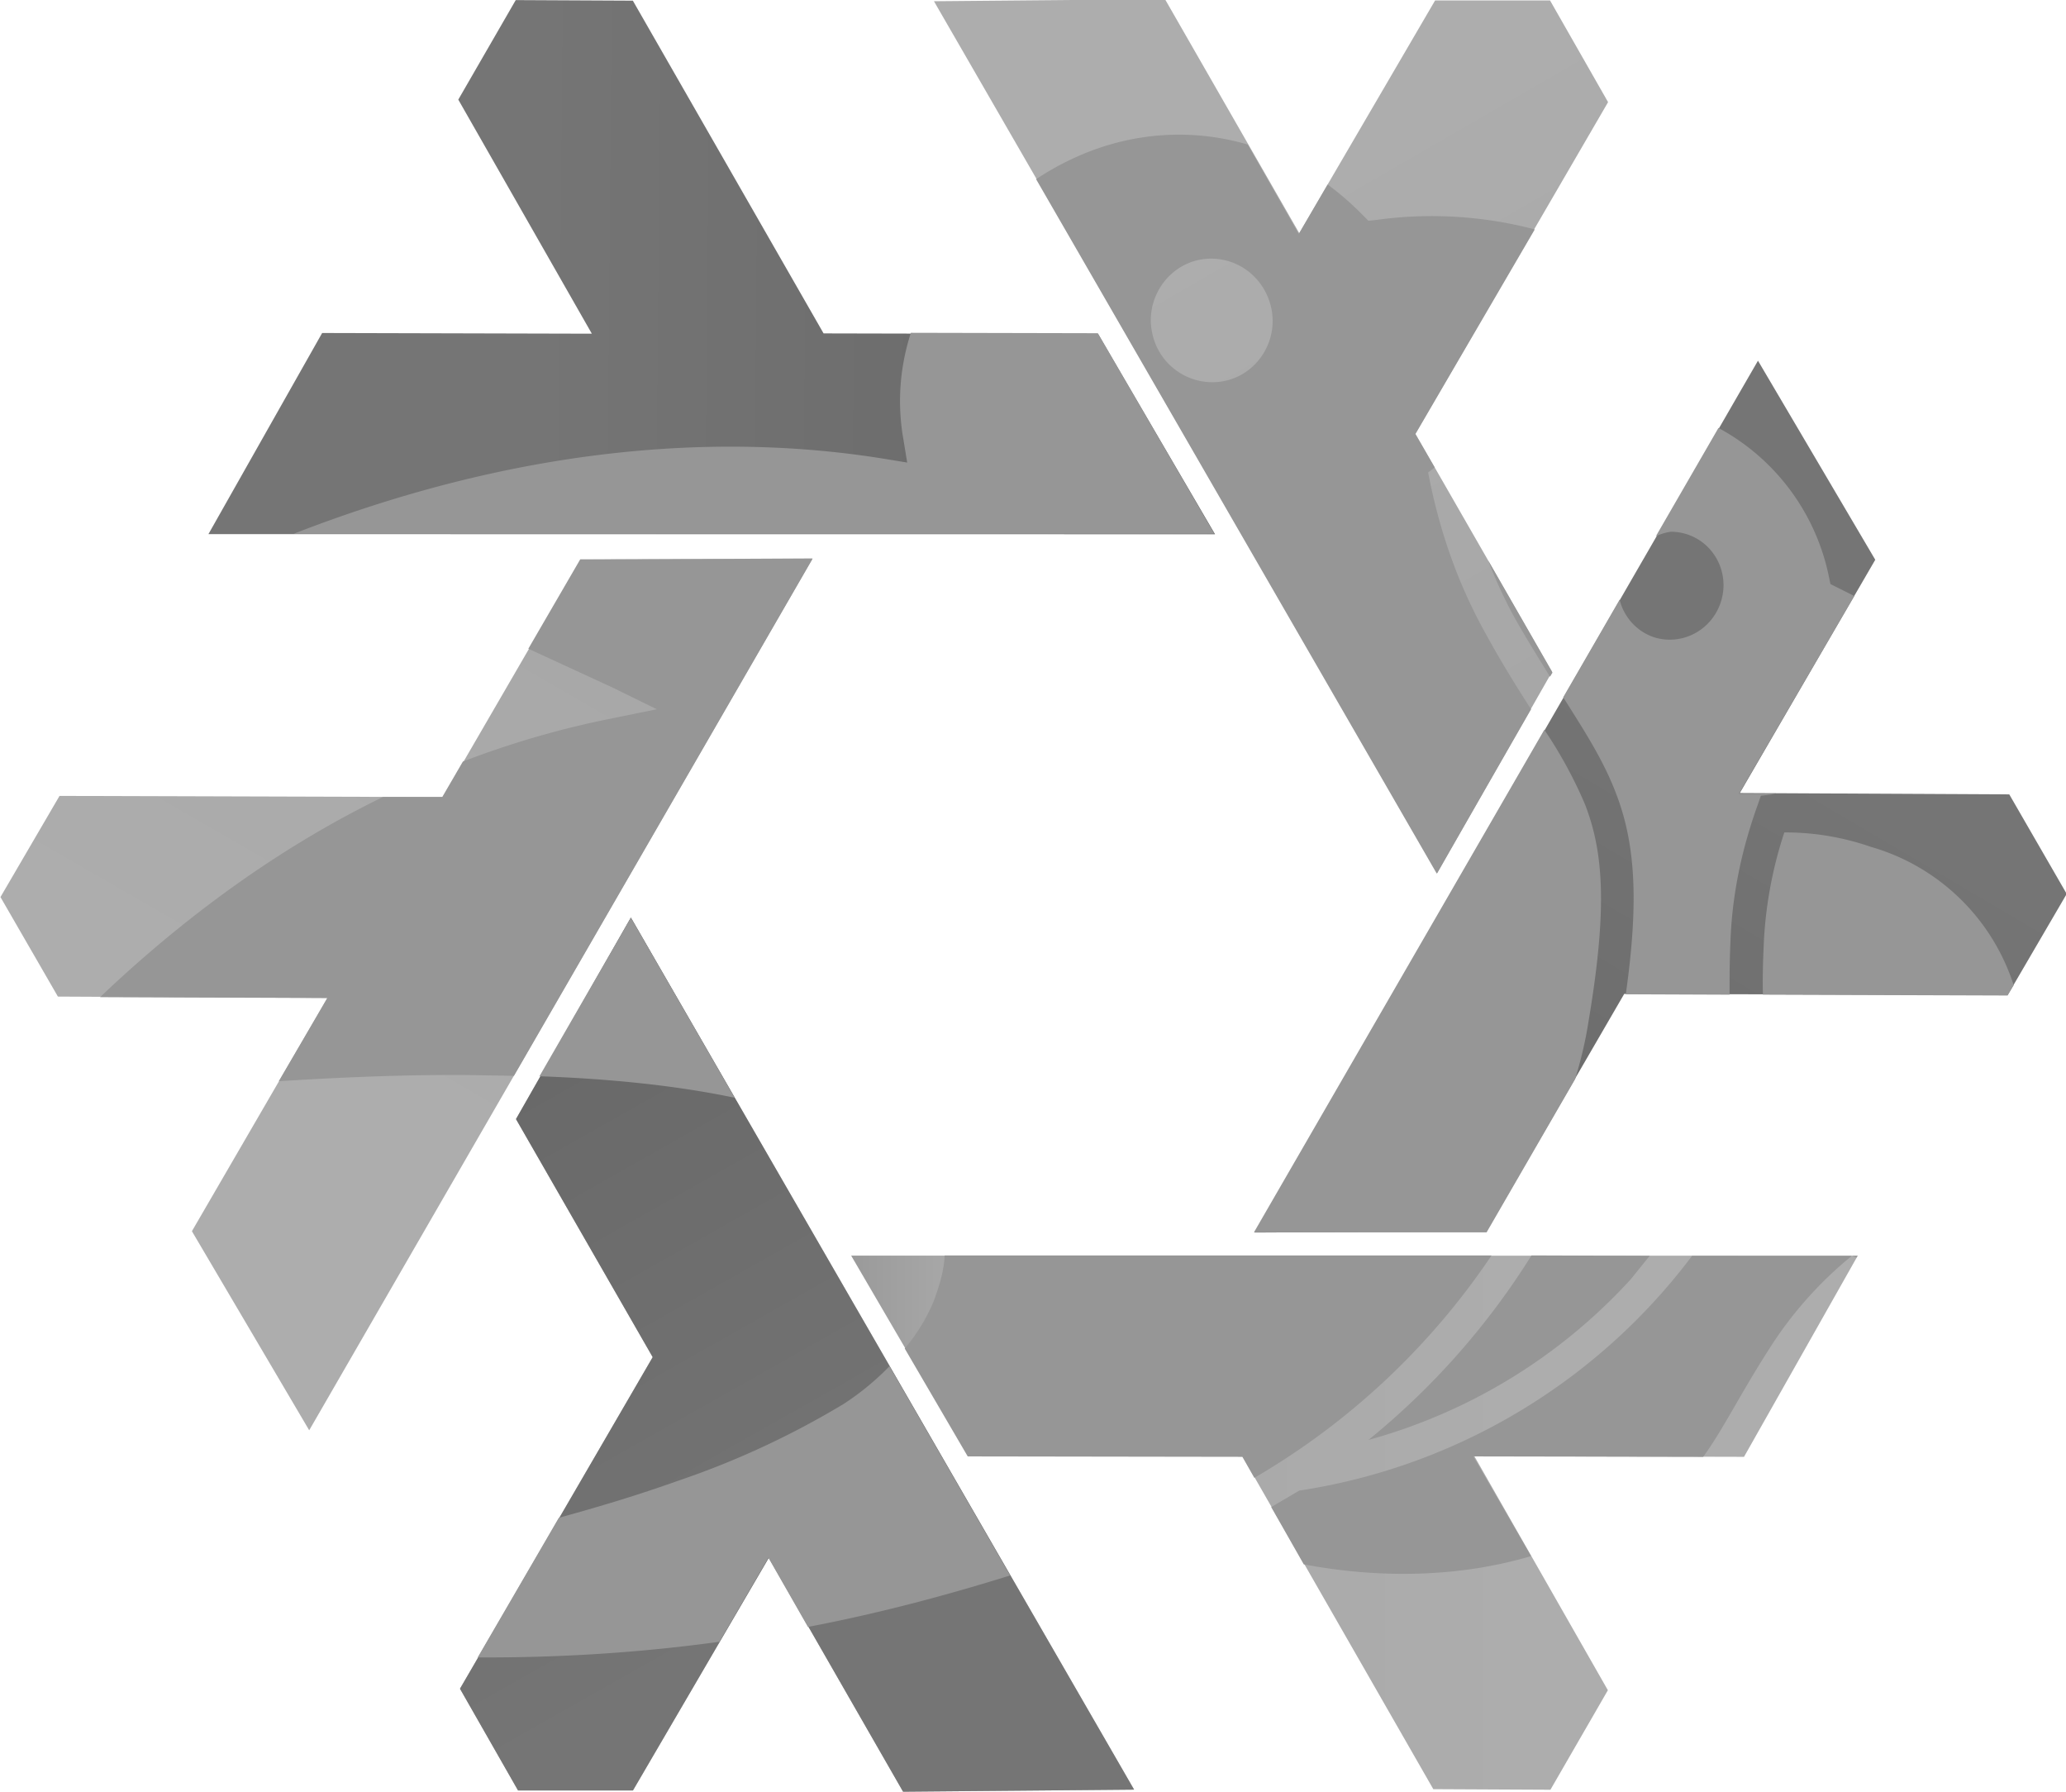 <svg xmlns="http://www.w3.org/2000/svg" viewBox="0 0 501.7 435.1" xmlns:v="https://vecta.io/nano"><defs><linearGradient id="A" x1="271.3" x2="360.8" y1="-703.8" y2="-549" gradientUnits="userSpaceOnUse"><stop offset="0" stop-color="#929292"/><stop offset=".2" stop-color="#a7a7a7"/><stop offset="1" stop-color="#adadad"/></linearGradient><linearGradient id="B" x1="280.5" x2="368.4" y1="-709" y2="-553.6" gradientUnits="userSpaceOnUse"><stop offset="0" stop-color="#5c5c5c"/><stop offset=".2" stop-color="#696969"/><stop offset="1" stop-color="#757575"/></linearGradient><path id="C" d="M309.5-710.4l122.2 211.7-56.1.5L343-555l-33 56.5h-27.9L268-523.2l46.8-80.5-33.2-57.8z"/></defs><g transform="translate(-156.3 933.2)"><use id="D" href="#C" fill="url(#A)" fill-opacity="1" fill-rule="evenodd" stroke="none" opacity="1"/><use href="#D" transform="rotate(60 407.1 -715.8)"/><use href="#D" transform="rotate(300 407.3 -715.7)"/><use href="#D" transform="rotate(180 407.4 -715.8)"/><use id="E" href="#C" fill="url(#B)" fill-opacity="1" fill-rule="evenodd" stroke="none" opacity="1" text-rendering="auto"/><use href="#E" transform="rotate(120 407.3 -716)"/><use href="#E" transform="rotate(240 407.3 -715.9)"/></g><path d="M371.9 304.8a181.5 181.5 0 0 1-39.6 44.8 134.5 134.5 0 0 0 63.7-39l4.6-5.7zm7.7-135.5c5.2 8.2 9.7 15.2 12.7 23 4.7 12 5.8 25.8 2.5 49.1l25.2.1c0-3.8 0-7.9.2-12.5.4-12.6 3.1-23.7 6.6-33.5l.8-2.3 2.5-.3 1-.2h-8.8l28-48-4-2-1.8-.9-.4-1.9a53.1 53.1 0 0 0-26.8-36l-15.2 26.3a12.88 12.88 0 0 1 3.6-1.1 12.72 12.72 0 0 1 3.9.6c6.784 2.169 10.499 9.51 8.3 16.4-1.047 3.324-3.356 6.1-6.415 7.714s-6.616 1.933-9.885.886c-4.118-1.408-7.239-4.829-8.3-9.1zm-18.2-33.2c1.7 4.5 3.8 9.1 6.3 13.7 3.1 5.5 6 10.1 8.7 14.5l.6-1zm13.6 41.1l-70.5 122H361l21.5-37.2c1.4-4.6 2.5-9.2 3.2-13.7 4.7-27.8 3.7-41.4-.8-53a107 107 0 0 0-9.8-18zM71.3 129.6h223.6l-28.3-48.7-45.4-.1a53.4 53.4 0 0 0-1.8 26l.9 5.5-5.5-.9c-39.5-6.4-88.2-3.3-143.5 18.2zm53.5 131.6l72.5-125.5-56.4.1-12.6 21.7 20.4 9.4 10.8 5.3-11.8 2.4a220.2 220.2 0 0 0-35.3 10.3l-5 8.6H93c-22.6 11-45.9 26.9-68.7 48.6l55.2.2-11.8 20.2c14.6-.9 29.8-1.6 45.7-1.5l11.4.2zm91.2 70.5c-3.2 3.3-7 6.5-11.2 9.2a206 206 0 0 1-40.1 18.6c-9.8 3.5-19.5 6.4-29 9L116 402.4c21 .1 40.5-1.3 58.7-3.8l11.9-20.4 9.6 16.8c17.8-3.4 34-7.8 49.1-12.5zm-37.6-65.2l-25.2-43.7-22.2 38.5c16.8.6 33 2.2 47.3 5.2zm126.2 92.3a176.2 176.2 0 0 0 57.6-54H229.4c-.2 3.8-1.2 7.1-2.7 11.2a44.3 44.3 0 0 1-7 11.4l15.3 26.2 66.7.1zM303 35.1a59 59 0 0 0-16.2-2.4c-12-.1-24 3.4-35.2 10.8l97.3 168.6 22.9-39.9c-3.4-5.3-7-11-11.1-18.5-7-12.6-11-25-13.4-36.5l-.5-2.5 1.6-1.2-4.7-8.1 29-49.7a98.2 98.2 0 0 0-38.5-2.3l-1.9.2-1.4-1.4a69.8 69.8 0 0 0-8.5-7.4l-7 12zm-9.1 27.7c7-.1 13 4.7 14.7 11.5 2 8-2.9 16.2-10.8 18.1-8.007 1.874-16.019-3.094-17.9-11.1-2-8 3-16.2 10.8-18.1a14.5 14.5 0 0 1 3.2-.4zm156.9 242.5l.3-.4h-40.2a147 147 0 0 1-95.4 57l-6.8 4 7.9 13.9c19.6 3.7 38.7 2.9 55.2-2l-14-24.2 55.8.1c5.1-7 9.1-15.6 17-27.7a93.7 93.7 0 0 1 19.1-21.1l1.1.4zm38.2-66.1a51.3 51.3 0 0 0-34.7-33.6 63.4 63.4 0 0 0-21-3.5 100.6 100.6 0 0 0-5 27.2c-.2 4.5-.3 8.5-.2 12.2l59.4.2z" fill="#969696"/></svg>